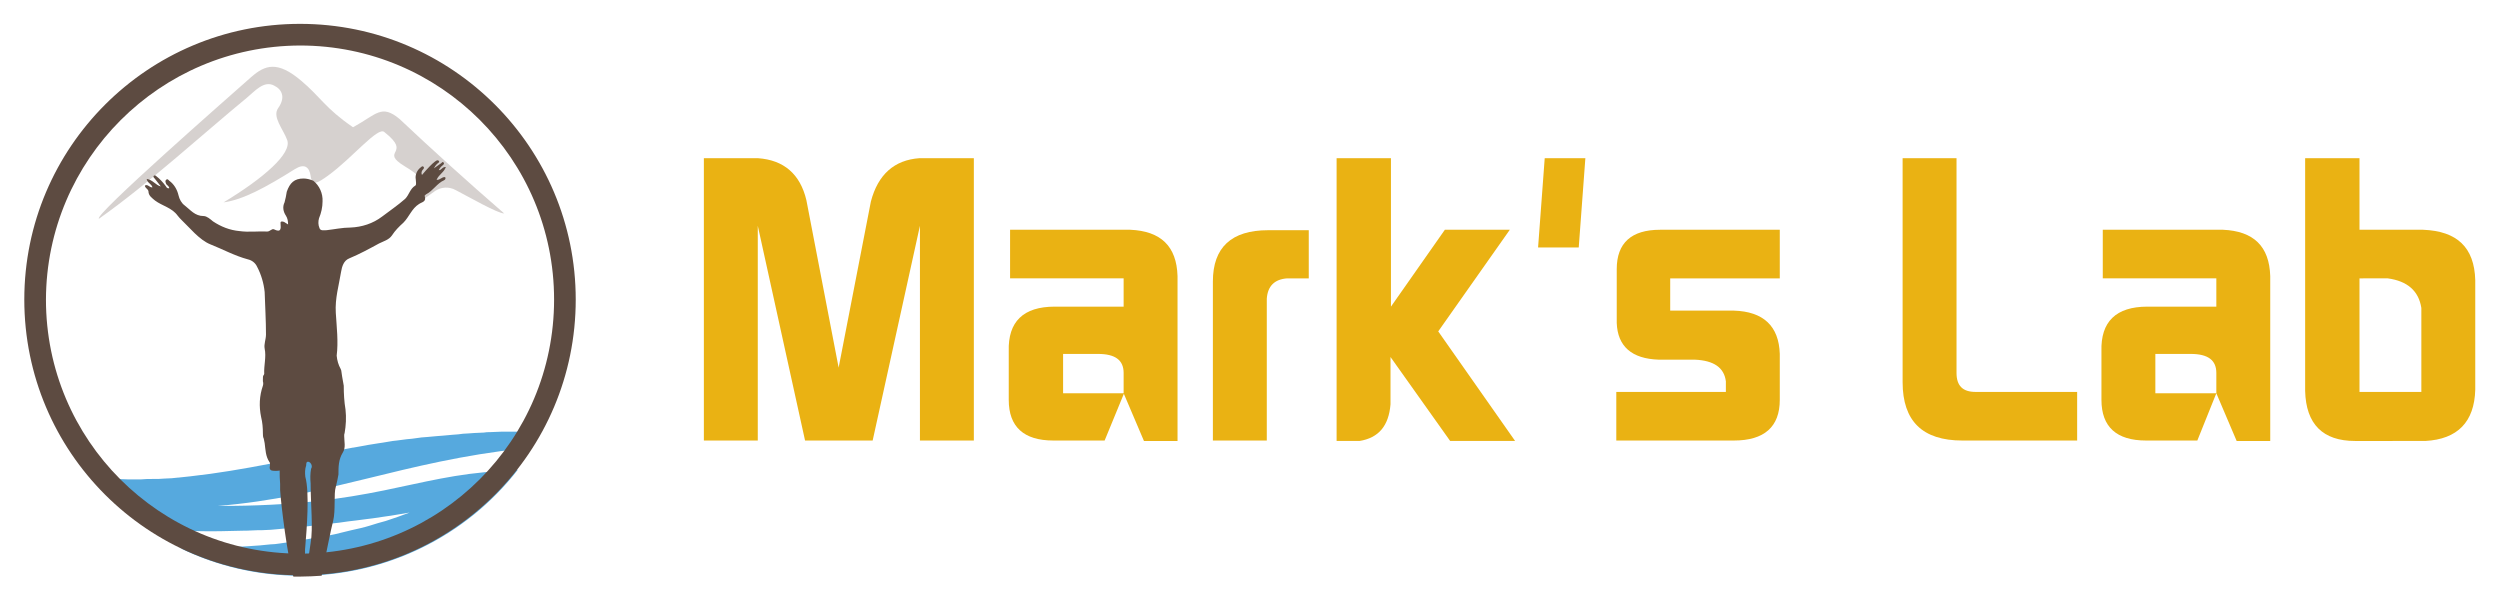 <?xml version="1.0" encoding="utf-8"?>
<!-- Generator: Adobe Illustrator 26.0.1, SVG Export Plug-In . SVG Version: 6.00 Build 0)  -->
<svg version="1.1" id="圖層_1" xmlns="http://www.w3.org/2000/svg" xmlns:xlink="http://www.w3.org/1999/xlink" x="0px" y="0px"
	 viewBox="0 0 565.8 135.6" style="enable-background:new 0 0 565.8 135.6;" xml:space="preserve">
<style type="text/css">
	.st0{fill-rule:evenodd;clip-rule:evenodd;fill:#56A9DE;}
	.st1{fill:#EAB213;}
	.st2{fill:#5D4B41;}
	.st3{opacity:0.25;fill-rule:evenodd;clip-rule:evenodd;fill:#5D4B41;enable-background:new    ;}
</style>
<g id="圖層_2_00000026142339454886827620000011854587748303179136_">
	<path class="st0" d="M118.4,97.7c-1.3,0-2.6,0-3.8,0h-1.2l-2.5,0.1c-0.5,0-0.9,0-1.4,0.1l-2.2,0.1l-1.4,0.1c-0.7,0-1.5,0.1-2.2,0.2
		l-1.3,0.1l-2.2,0.2l-1.3,0.1l-2.2,0.2L95.4,99l-2.2,0.3l-1.1,0.1l-2.3,0.3l-0.9,0.1l-2.4,0.4l-0.7,0.1l-2.5,0.4l-0.5,0.1l-2.8,0.5
		h-0.1c-13,2.4-24.9,5.2-36.8,6.5l0,0c-0.9,0.1-1.8,0.2-2.8,0.3h-0.1c-0.9,0.1-1.8,0.2-2.7,0.2h-0.1c-0.9,0.1-1.8,0.1-2.7,0.1h-0.1
		c-0.9,0-1.8,0-2.7,0.1h-0.1c-0.9,0-1.8,0-2.7,0h-0.1c-0.9,0-1.8-0.1-2.8-0.1H26c-0.9-0.1-1.9-0.1-2.8-0.2h-0.1l-1.6-0.2
		c1.3,1.2,2.4,2.5,3.7,3.7c0.7,0.6,1.1,1.5,1.2,2.4c2.2,2,4.6,3.9,7.1,5.5c2.6,0.2,5.3,0.4,8,0.5h0.2l2.5,0.1h0.2
		c3.5,0.1,7.2,0,10.9-0.1h0.5l2.4-0.1h0.9l2.2-0.1l1.1-0.1l2.2-0.2l1.2-0.1c2.4-0.2,4.8-0.5,7.2-0.8l1.9-0.2l1.8-0.2l2.1-0.3
		l1.7-0.2l2.3-0.3l1.6-0.2l2.7-0.4l1.4-0.2c1.4-0.2,2.8-0.5,4.2-0.7c-1.8,0.7-3.6,1.3-5.4,1.9l-1.8,0.5c-1.3,0.4-2.5,0.8-3.8,1.1
		l-2.2,0.5c-1.2,0.3-2.4,0.6-3.7,0.9c-0.8,0.2-1.5,0.3-2.3,0.4c-1.3,0.2-2.5,0.5-3.8,0.7c-0.8,0.1-1.5,0.2-2.3,0.4
		c-1.4,0.2-2.7,0.4-4.1,0.6c-0.7,0.1-1.4,0.2-2.1,0.2c-1.6,0.2-3.2,0.3-4.8,0.4l-1.6,0.1c-4.5,0.3-9.1,0.4-13.9,0.4
		c8.4,4.1,17.7,6.2,27.1,6.2l0,0c19.2,0,37.4-8.8,49.2-24l-1.2,0.1l-1,0.1l-1.7,0.1l0,0c-20.1,1.1-29.1,8-64,7.9
		c24.8-2,41.9-10.1,69-13c0.2-0.4,0.4-0.7,0.7-1c0.8-0.9,1.7-1.7,2.7-2.4L118.4,97.7z"/>
	<path class="st1" d="M220.4,35.8v63.9h-12.2V51.1l-10.7,48.6h-15.3l-10.7-48.6v48.6h-12.2V35.8h12.2c5.9,0.4,9.6,3.6,11,9.5
		l7.3,37.9l7.3-37.6c1.6-6.1,5.3-9.4,11-9.8L220.4,35.8z"/>
	<path class="st1" d="M266.5,62.5v37.3h-7.6L254.3,89v-4.6c0-2.9-1.9-4.3-5.8-4.3h-7.9V89h13.8L250,99.7h-11.6
		c-6.7,0-10.1-3.1-10.1-9.2v-11c-0.2-6.7,3.3-10.1,10.4-10.1h15.6v-6.4h-25.7v-11h27.2C262.7,52.3,266.3,55.7,266.5,62.5z"/>
	<path class="st1" d="M296.2,52v11h-4.9c-2.8,0.2-4.4,1.7-4.6,4.6v32.1h-12.2V63.7c0-7.7,4.2-11.6,12.5-11.6H296.2z"/>
	<path class="st1" d="M314.8,35.8v33.6L327,52h14.7l-16.2,23l17.4,24.8h-14.7l-13.5-19v10.7c-0.4,4.9-2.7,7.6-7,8.3h-5.2V35.8H314.8
		z"/>
	<path class="st1" d="M349.6,35.8h9.2L357.3,56h-9.2L349.6,35.8z"/>
	<path class="st1" d="M402.8,52v11h-24.8v7.3h14.4c6.7,0.2,10.2,3.5,10.4,9.8v10.4c0,6.1-3.5,9.2-10.4,9.2h-26.6v-11h24.8v-2.4
		c-0.4-3.1-2.7-4.7-7-4.9h-8.2c-6.1-0.2-9.3-3-9.5-8.3V60.9c0-5.9,3.3-8.9,9.8-8.9H402.8z"/>
	<path class="st1" d="M470.1,88.7v11h-26c-9,0-13.5-4.4-13.5-13.2V35.8h12.2v48.6c0,2.9,1.4,4.3,4.3,4.3L470.1,88.7z"/>
	<path class="st1" d="M513.8,62.5v37.3h-7.6L501.6,89v-4.6c0-2.9-1.9-4.3-5.8-4.3h-8V89h13.8l-4.3,10.7h-11.6
		c-6.7,0-10.1-3.1-10.1-9.2v-11c-0.2-6.7,3.3-10.1,10.4-10.1h15.6v-6.4h-25.7v-11h27.2C510,52.3,513.6,55.7,513.8,62.5z"/>
	<path class="st1" d="M560.2,63.4v24.8c-0.2,7.3-4,11.2-11.3,11.6H533c-7.3,0-11.1-3.8-11.3-11.3V35.8H534V52h14.4
		C556.1,52.3,560,56,560.2,63.4z M548,88.7v-19c-0.6-3.9-3.2-6.1-7.6-6.7H534v25.7H548z"/>
	<path class="st2" d="M67.9,10.3c31.8,0,57.5,25.7,57.5,57.5c0,31.8-25.7,57.5-57.5,57.5S10.4,99.6,10.4,67.8c0,0,0,0,0,0
		C10.5,36.1,36.2,10.4,67.9,10.3 M67.9,5.4C33.5,5.4,5.5,33.3,5.5,67.8s27.9,62.4,62.4,62.4s62.4-27.9,62.4-62.4
		C130.3,33.4,102.4,5.4,67.9,5.4z"/>
	<path class="st3" d="M79.9,28.8c-6.3-4.3-7.4-6.9-11.7-10.5c-5.4-4.6-8.2-3.6-11.3-0.9c-5.2,4.6-35.9,31.5-34.5,32.1
		c11.2-7.9,24-19.6,33.5-27.4c1.8-1.5,3.9-4,6.2-2.7c1.8,0.9,2.5,2.7,0.9,5c-1.5,2,1.1,4.8,2,7.3c1.1,3-5.3,8.6-14.4,14.1
		c4.5-0.6,9.7-3.5,16.1-7.5c2.2-1.4,3.3-0.5,3.6,1.5c0.3,2.4,1.5,1.7,4-0.1c5.5-4,11.3-11.2,12.7-9.8c6.5,5.1-1.4,4.1,4.7,7.8
		c6.4,3.8,3.5,5-0.7,9.3c4-1,5.1-2.1,7.5-3.8c1.4-0.9,3.1-1,4.6-0.2c2.9,1.5,9.7,5.4,11,5.3c-8.2-7.1-16.6-14.7-23.7-21.4
		C86.3,23.5,85.2,25.9,79.9,28.8L79.9,28.8z"/>
	<path class="st2" d="M100.9,37.8c-0.8-0.1-1,0.8-1.6,0.7c0.2-0.4,0.5-0.8,0.9-1.1c0.2-0.2,0.4-0.3,0.2-0.6s-0.4,0-0.5,0.1l-1.7,1.2
		c0.2-0.4,0.4-0.7,0.7-1c0.2-0.2,0.7-0.4,0.4-0.7s-0.6,0-0.9,0.2c-0.4,0.3-0.7,0.6-1.1,1c-0.6,0.6-1.2,1.3-1.8,2
		c-0.2-0.4-0.1-0.9,0.2-1.2c0.2-0.2,0.4-0.5,0.1-0.7s-0.4,0.1-0.6,0.2c-0.8,0.6-1.3,1.7-1.1,2.7c0,0.5,0.2,1.2-0.1,1.4
		c-1.2,0.7-1.4,2.1-2.3,3c-1.7,1.5-3.5,2.7-5.2,4c-2.1,1.6-4.6,2.4-7.2,2.5c-1.8,0-3.6,0.4-5.4,0.6c-0.6,0-1.4,0.2-1.6-0.5
		c-0.3-0.7-0.3-1.5-0.1-2.2c0.5-1.2,0.8-2.5,0.8-3.8c0.1-1.8-0.7-3.6-2.1-4.7c-0.7-0.3-1.5-0.5-2.2-0.5c-2.1,0-3.1,1-3.8,3
		c-0.1,0.8-0.3,1.6-0.5,2.4c-0.5,1-0.3,2.1,0.3,3c0.4,0.6,0.5,1.3,0.5,2c-0.4-0.2-0.7-0.5-1-0.6s-0.8-0.2-0.7,0.4
		c0.1,1.2,0.1,2.1-1.5,1.3c-0.5-0.2-0.9,0.5-1.5,0.5c-2.1-0.1-4.2,0.2-6.3-0.1c-2.2-0.2-4.2-1-6-2.2c-0.6-0.5-1.4-1.2-2.1-1.2
		c-2,0-3-1.4-4.3-2.4c-0.7-0.5-1.2-1.4-1.4-2.3c-0.3-1.3-1-2.5-2.1-3.3c-0.2-0.2-0.4-0.5-0.7-0.2s-0.1,0.6,0,0.9s0.7,0.5,0.7,1
		c-0.5,0.1-0.6-0.2-0.8-0.5c-0.6-0.8-1.3-1.6-2.1-2.2c-0.2-0.2-0.4-0.3-0.6-0.1s0,0.4,0.2,0.6l1.4,1.8c-1.2-0.3-1.8-1.5-3.2-1.7
		c0.1,0.9,1.1,1.1,1.3,1.9c-0.7,0.1-1-0.8-1.7-0.4c0,0.6,0.7,0.7,0.8,1.3c0,1,0.8,1.5,1.5,2.1c1.6,1.2,3.8,1.6,5.1,3.4
		c0.3,0.4,0.6,0.7,0.9,1c1.7,1.6,4,4.5,6.5,5.5c2.8,1.1,5.5,2.6,8.5,3.4c0.9,0.2,1.7,0.8,2.1,1.7c0.9,1.7,1.5,3.7,1.7,5.7
		c0.1,3.2,0.3,6.4,0.3,9.6c0,1.1-0.5,2.2-0.3,3.2c0.4,1.9-0.2,3.8-0.1,5.7c0,0.1-0.1,0.3-0.2,0.4s-0.1,0.6-0.1,1c0,0.1,0,0.2,0,0.3
		c0.1,0.3,0.1,0.7,0,1c-0.8,2.3-0.9,4.7-0.4,7.1c0.3,1.2,0.4,2.4,0.4,3.7c0,0.4,0,0.8,0.2,1.2c0.1,0.3,0.1,0.7,0.2,1
		c0.2,1.5,0.2,3,1.1,4.3c0.1,0.1,0.1,0.2,0.1,0.3c0.1,0.5-0.4,1.3,0.4,1.6c0.6,0.1,1.2,0.1,1.8,0c0,1,0,2,0.1,3c0,0,0,1.3,0,1.4
		c0.2,3.4,1.7,15.4,3,19.6c0.5,0,1,0,1.5,0c1.7,0,3.3-0.1,4.9-0.2c0.8-4,2.2-11,2.6-12.4c0.6-2.4,0.1-6.2,0.6-7.7
		c0.1-0.3,0.6-2.6,0.6-2.8c0-1.7,0-3.4,1-5c0.7-1.1,0.3-2.5,0.3-3.7c0-0.3,0-0.5,0.1-0.7c0.3-1.7,0.4-3.5,0.2-5.3
		c-0.3-1.8-0.4-3.6-0.4-5.4c-0.3-1.7-0.5-2.8-0.5-3c0-0.3-0.1-0.6-0.2-0.8c-0.5-0.9-0.8-1.9-0.9-3c0.4-3.2,0-6.4-0.2-9.7
		s0.7-6.2,1.2-9.3c0.2-1.2,0.6-2.5,1.8-3c2.4-1,4.6-2.2,6.8-3.4c1-0.5,2.2-0.8,2.9-1.8c0.7-1.1,1.6-2,2.6-2.9
		c1.3-1.3,1.9-3.2,3.5-4.2c0.7-0.5,1.8-0.5,1.3-1.9c0,0,0.2-0.2,0.3-0.3c1.6-0.8,2.5-2.5,4.1-3.2c0.2-0.1,0.4-0.3,0.3-0.6
		c0,0,0-0.1-0.1-0.1c-0.7-0.1-1.1,0.7-1.9,0.6C99.4,39.4,100.5,39,100.9,37.8z M70.3,122.9c-0.2,1.5-0.4,2.9-0.8,4.4
		c-0.6-0.9-0.5-2.9-0.4-3.7c0.3-3.6,1-12.1,0-15.7c-0.1-0.9-0.1-1.7,0.2-2.6c0-0.3,0-0.8,0.4-0.8s0.7,0.4,0.8,0.7
		c0.1,0.3,0.1,0.6-0.1,0.9c-0.2,1.1-0.2,2.2-0.1,3.3C70.3,114,70.9,119.6,70.3,122.9z"/>
</g>
</svg>
